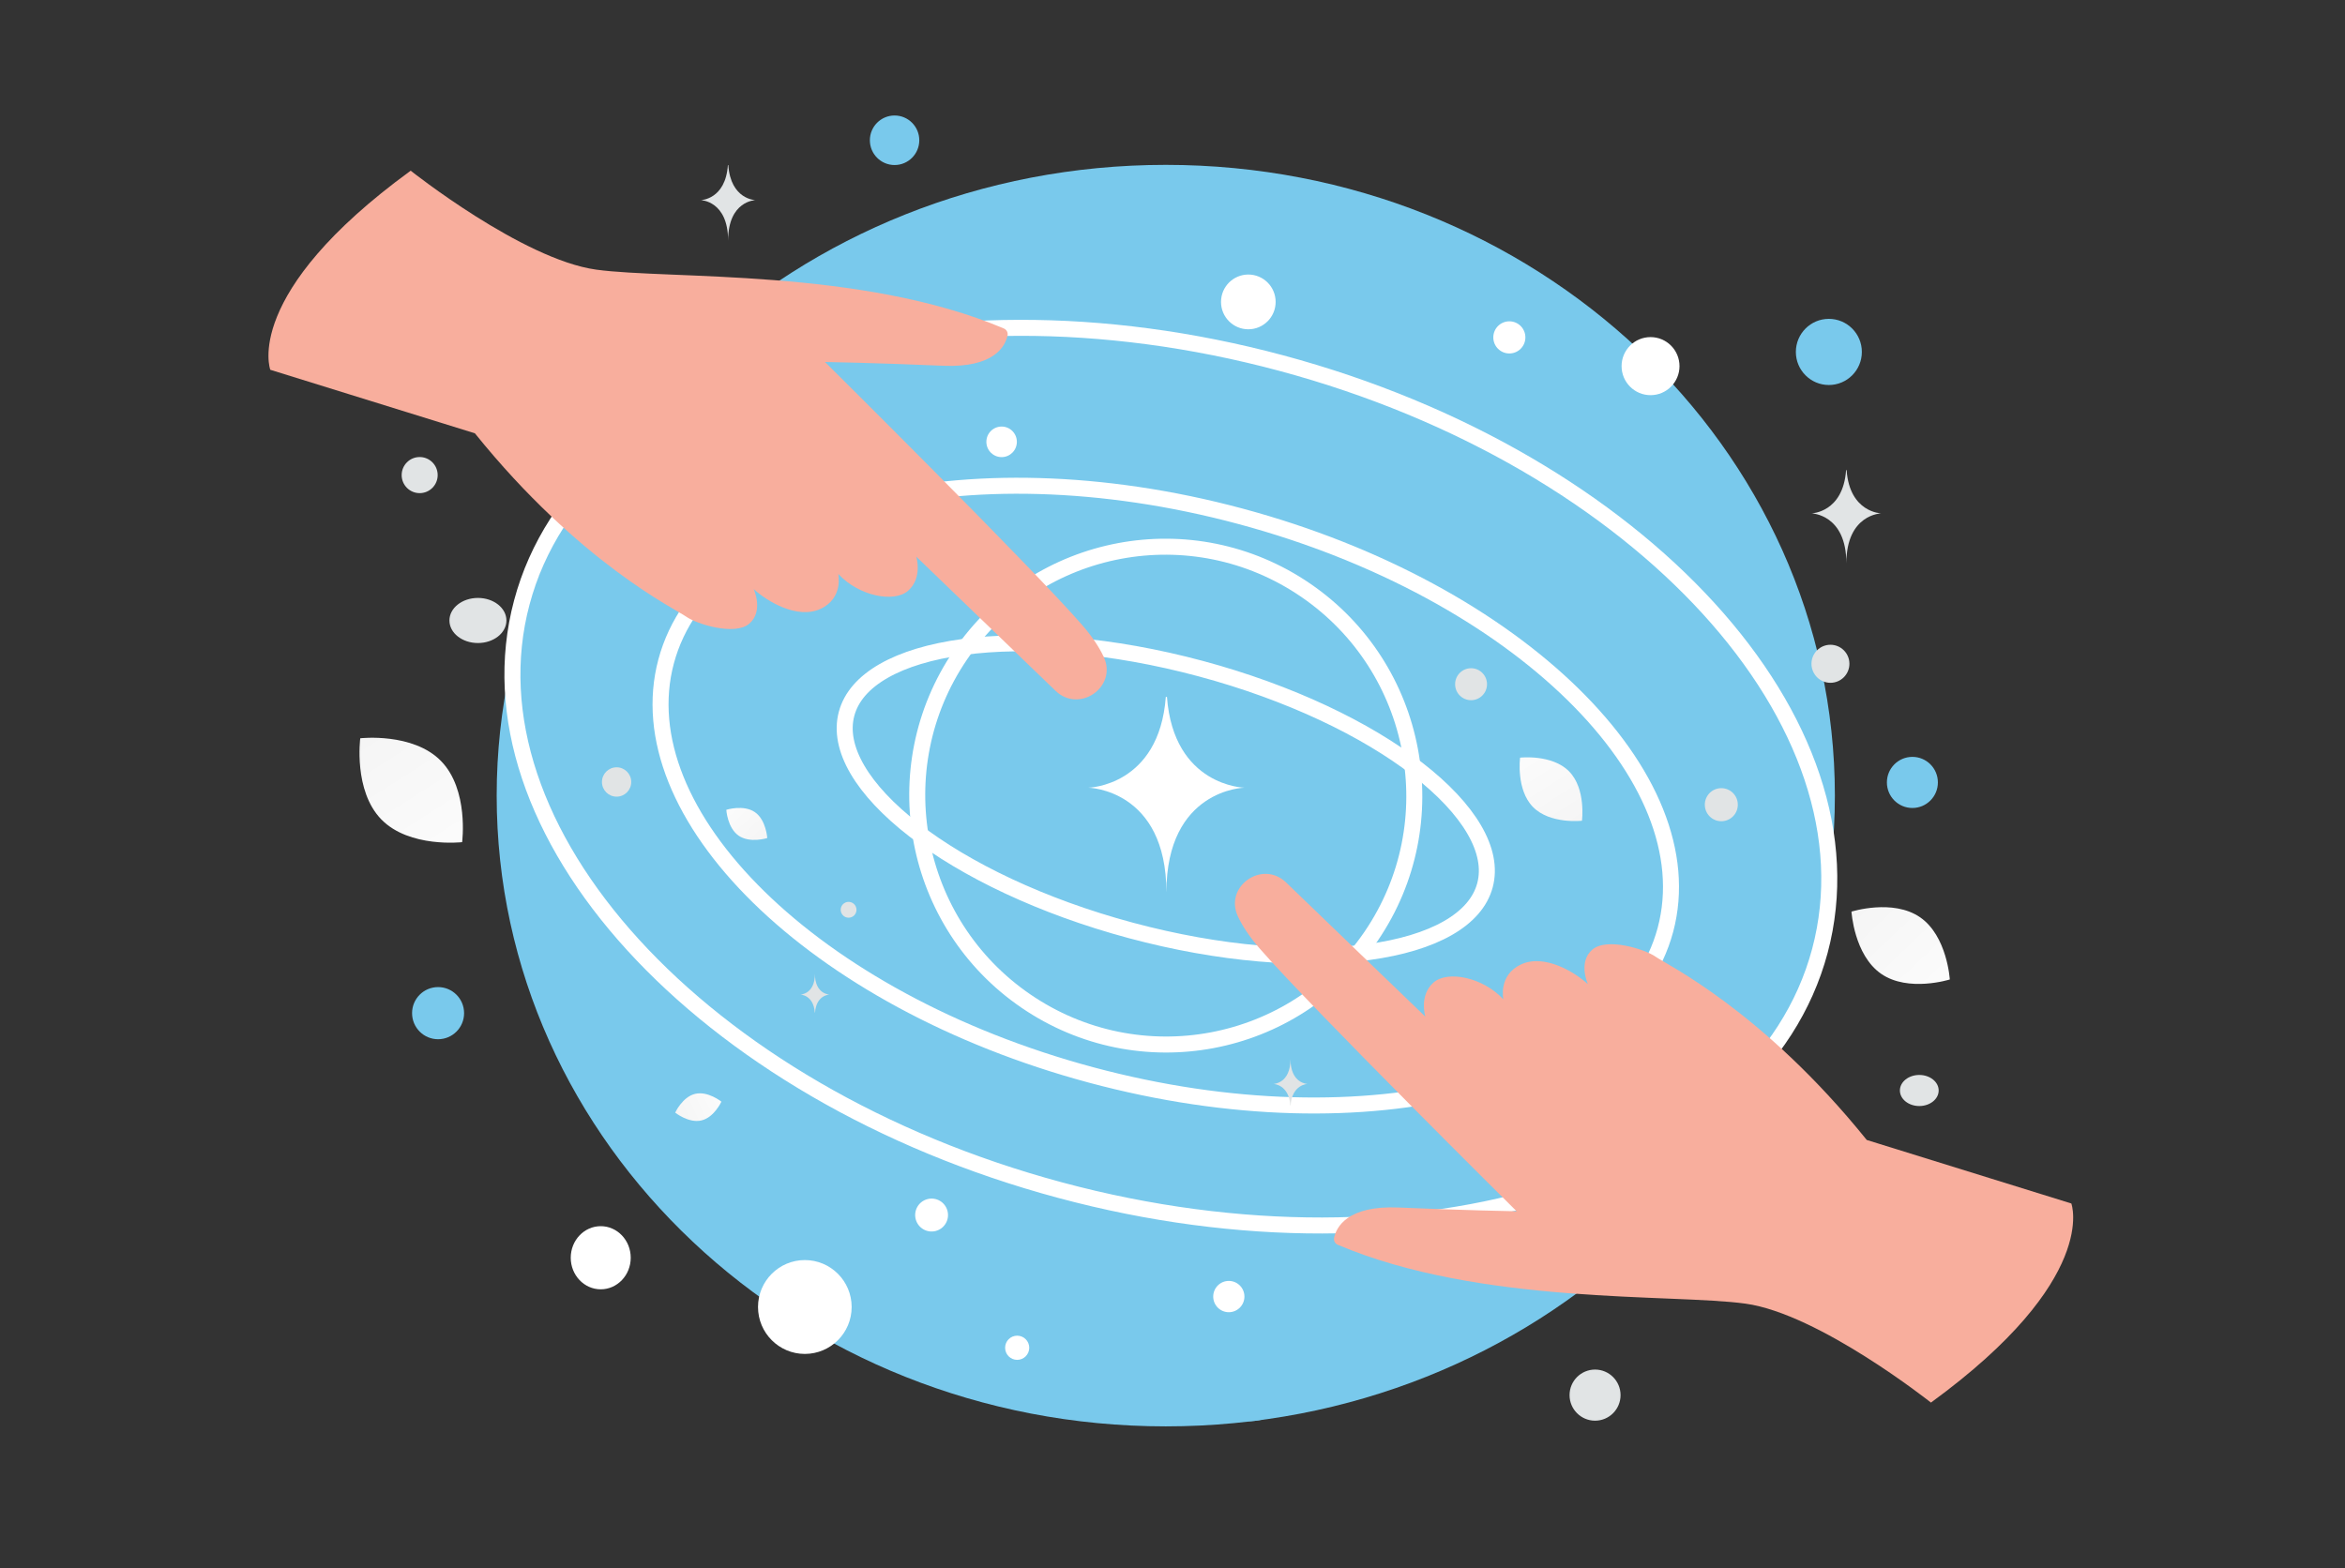 <svg width="586" height="392" viewBox="0 0 586 392" fill="none" xmlns="http://www.w3.org/2000/svg">
<rect x="0" y="0" width="586" height="392" fill="#333333" stroke="none"/>
<path d="M291.32 356.517C383.664 356.517 458.523 285.933 458.523 198.863C458.523 111.793 383.664 41.208 291.32 41.208C198.976 41.208 124.117 111.793 124.117 198.863C124.117 285.933 198.976 356.517 291.32 356.517Z" fill="#79C9EC"/>
<path d="M371.085 221.266C369.948 225.52 366.784 229.134 361.796 231.984C356.802 234.838 350.068 236.868 342.016 237.959C325.919 240.14 304.825 238.529 282.576 232.552C260.327 226.575 241.256 217.396 228.403 207.439C221.975 202.458 217.155 197.323 214.253 192.349C211.354 187.38 210.416 182.664 211.553 178.41C212.69 174.157 215.854 170.542 220.842 167.692C225.837 164.839 232.572 162.808 240.622 161.718C256.719 159.536 277.814 161.148 300.062 167.125C322.311 173.102 341.384 182.28 354.236 192.238C360.664 197.218 365.484 202.353 368.386 207.328C371.285 212.297 372.222 217.013 371.085 221.266V221.266Z" stroke="white" stroke-width="4"/>
<path d="M416.179 232.405C411.109 251.375 392.794 265.137 366.742 271.816C340.736 278.482 307.311 277.99 272.659 268.681C238.008 259.373 208.816 243.044 189.618 224.233C170.388 205.391 161.39 184.291 166.46 165.321C171.53 146.35 189.845 132.588 215.897 125.909C241.903 119.243 275.328 119.735 309.98 129.044C344.63 138.352 373.823 154.682 393.02 173.491C412.251 192.334 421.249 213.434 416.179 232.405V232.405Z" stroke="white" stroke-width="4"/>
<path d="M454.772 237.692C447.205 266.004 422.377 286.998 387.994 297.904C353.627 308.806 309.894 309.554 264.964 297.485C220.034 285.415 182.533 262.844 158.207 236.176C133.87 209.495 122.838 178.867 130.405 150.556C137.971 122.244 162.799 101.25 197.183 90.344C231.549 79.442 275.283 78.694 320.213 90.763C365.143 102.834 402.644 125.405 426.969 152.073C451.307 178.754 462.339 209.38 454.772 237.692Z" stroke="white" stroke-width="4"/>
<path d="M326.283 147.525C354.631 166.931 361.951 205.647 342.643 233.997C323.334 262.347 284.703 269.606 256.354 250.2C228.007 230.794 220.686 192.078 239.994 163.728C259.303 135.377 297.935 128.119 326.283 147.525V147.525Z" stroke="white" stroke-width="4"/>
<path d="M482.531 350.571C482.531 350.571 454.59 328.384 436.178 325.841C417.96 323.324 369.938 326.274 334.303 311.13C333.969 310.991 333.694 310.739 333.525 310.418C333.356 310.097 333.305 309.727 333.379 309.372C333.945 306.786 336.618 301.279 349.466 301.814C366.188 302.538 379.005 302.759 379.005 302.759C379.005 302.759 327.634 251.852 314.737 237.019C312.19 234.092 310.468 231.452 309.344 229.052C305.846 221.565 315.443 214.841 321.388 220.574L356.186 254.106C356.186 254.106 354.54 248.85 358.216 245.589C361.7 242.513 370.524 244.208 375.677 249.779C375.677 249.779 374.326 243.722 380.135 241.038C385.943 238.354 393.575 242.992 396.813 246C396.813 246 394.274 240.503 397.901 237.362C401.528 234.221 411.146 237.282 413.725 239.13C416.305 240.978 440.39 252.537 466.486 284.93L517.614 300.807C517.614 300.807 524.77 319.776 482.531 350.571ZM102.627 42.663C102.627 42.663 130.569 64.85 148.98 67.394C167.198 69.909 215.221 66.96 250.855 82.104C251.189 82.243 251.465 82.495 251.633 82.816C251.802 83.137 251.854 83.507 251.779 83.862C251.214 86.449 248.54 91.955 235.692 91.42C218.97 90.696 206.153 90.475 206.153 90.475C206.153 90.475 257.524 141.383 270.421 156.215C272.969 159.142 274.691 161.783 275.814 164.183C279.313 171.669 269.716 178.393 263.77 172.661L228.973 139.129C228.973 139.129 230.618 144.385 226.943 147.646C223.459 150.721 214.634 149.026 209.481 143.455C209.481 143.455 210.832 149.513 205.024 152.196C199.215 154.88 191.583 150.243 188.346 147.234C188.346 147.234 190.885 152.731 187.258 155.872C183.631 159.013 174.013 155.952 171.433 154.104C168.853 152.256 144.768 140.697 118.673 108.304L67.544 92.427C67.544 92.427 60.387 73.458 102.627 42.664V42.663Z" fill="#F8AE9D"/>
<path d="M291.329 174.189H291.612C293.29 196.538 310.974 196.882 310.974 196.882C310.974 196.882 291.474 197.24 291.474 223.064C291.474 197.24 271.974 196.882 271.974 196.882C271.974 196.882 289.65 196.538 291.329 174.189Z" fill="white"/>
<path d="M470.097 243.407C476.88 248.091 487.242 244.817 487.242 244.817C487.242 244.817 486.601 233.949 479.814 229.27C473.03 224.586 462.672 227.855 462.672 227.855C462.672 227.855 463.314 238.723 470.097 243.407Z" fill="url(#paint0_linear_116_393)"/>
<path d="M95.315 204.836C102.342 212.006 115.481 210.494 115.481 210.494C115.481 210.494 117.22 197.357 110.187 190.192C103.16 183.023 90.028 184.53 90.028 184.53C90.028 184.53 88.289 197.666 95.315 204.836Z" fill="url(#paint1_linear_116_393)"/>
<path d="M312.364 333.847C306.211 333.847 301.223 338.631 301.223 344.531C301.223 350.431 306.211 355.214 312.364 355.214C318.516 355.214 323.504 350.431 323.504 344.531C323.504 338.631 318.516 333.847 312.364 333.847Z" fill="#79C9EC"/>
<path d="M109.474 246.719C105.884 246.719 102.974 249.636 102.974 253.235C102.974 256.834 105.884 259.752 109.474 259.752C113.063 259.752 115.974 256.834 115.974 253.235C115.974 249.636 113.063 246.719 109.474 246.719Z" fill="#79C9EC"/>
<path d="M223.549 41.249C220.138 41.249 217.374 38.478 217.374 35.059C217.374 31.639 220.138 28.868 223.549 28.868C226.959 28.868 229.724 31.639 229.724 35.059C229.724 38.478 226.959 41.249 223.549 41.249Z" fill="#79C9EC"/>
<path d="M429.695 143.754C424.077 143.754 419.523 139.188 419.523 133.557C419.523 127.925 424.077 123.359 429.695 123.359C435.312 123.359 439.866 127.925 439.866 133.557C439.866 139.188 435.312 143.754 429.695 143.754Z" fill="#79C9EC"/>
<path d="M398.595 355.095C395.076 355.095 392.223 352.235 392.223 348.707C392.223 345.179 395.076 342.319 398.595 342.319C402.113 342.319 404.966 345.179 404.966 348.707C404.966 352.235 402.113 355.095 398.595 355.095Z" fill="#E1E4E5"/>
<path d="M201.123 338.409C194.662 338.409 189.423 333.158 189.423 326.679C189.423 320.201 194.662 314.949 201.123 314.949C207.585 314.949 212.823 320.201 212.823 326.679C212.823 333.158 207.585 338.409 201.123 338.409Z" fill="white"/>
<path d="M307.074 327.983C304.92 327.983 303.174 326.232 303.174 324.073C303.174 321.913 304.92 320.163 307.074 320.163C309.228 320.163 310.974 321.913 310.974 324.073C310.974 326.232 309.228 327.983 307.074 327.983Z" fill="white"/>
<path d="M457.415 170.663C454.796 170.663 452.674 168.534 452.674 165.909C452.674 163.284 454.796 161.156 457.415 161.156C460.033 161.156 462.156 163.284 462.156 165.909C462.156 168.534 460.033 170.663 457.415 170.663Z" fill="#E1E4E5"/>
<path d="M412.46 98.769C408.463 98.769 405.223 95.52 405.223 91.514C405.223 87.507 408.463 84.258 412.46 84.258C416.456 84.258 419.696 87.507 419.696 91.514C419.696 95.52 416.456 98.769 412.46 98.769Z" fill="white"/>
<path d="M157.744 195.454C157.744 197.48 156.105 199.123 154.083 199.123C152.062 199.123 150.423 197.48 150.423 195.454C150.423 193.427 152.062 191.784 154.083 191.784C156.105 191.784 157.744 193.427 157.744 195.454Z" fill="#E1E4E5"/>
<path d="M104.873 123.258C102.388 123.258 100.373 121.238 100.373 118.747C100.373 116.255 102.388 114.236 104.873 114.236C107.358 114.236 109.372 116.255 109.372 118.747C109.372 121.238 107.358 123.258 104.873 123.258Z" fill="#E1E4E5"/>
<path d="M479.617 276.45C476.942 276.45 474.773 274.711 474.773 272.565C474.773 270.42 476.942 268.681 479.617 268.681C482.292 268.681 484.461 270.42 484.461 272.565C484.461 274.711 482.292 276.45 479.617 276.45Z" fill="#E1E4E5"/>
<path d="M318.774 75.462C318.774 79.241 315.718 82.304 311.949 82.304C308.179 82.304 305.124 79.241 305.124 75.462C305.124 71.683 308.179 68.619 311.949 68.619C315.718 68.619 318.774 71.683 318.774 75.462Z" fill="white"/>
<path d="M461.327 117.494H461.454C462.204 128.153 470.11 128.316 470.11 128.316C470.11 128.316 461.392 128.487 461.392 140.803C461.392 128.487 452.674 128.316 452.674 128.316C452.674 128.316 460.576 128.153 461.327 117.494ZM181.898 41.249H181.997C182.584 49.89 188.774 50.024 188.774 50.024C188.774 50.024 181.949 50.162 181.949 60.148C181.949 50.162 175.124 50.024 175.124 50.024C175.124 50.024 181.31 49.891 181.898 41.249Z" fill="#E1E4E5"/>
<path d="M173.715 273.404C176.904 272.646 180.275 275.357 180.275 275.357C180.275 275.357 178.476 279.293 175.287 280.049C172.099 280.806 168.729 278.097 168.729 278.097C168.729 278.097 170.528 274.161 173.715 273.404Z" fill="url(#paint2_linear_116_393)"/>
<path d="M188.642 202.992C185.817 201.041 181.5 202.405 181.5 202.405C181.5 202.405 181.767 206.932 184.595 208.882C187.42 210.833 191.735 209.471 191.735 209.471C191.735 209.471 191.468 204.943 188.642 202.992Z" fill="url(#paint3_linear_116_393)"/>
<path d="M392.11 192.809C387.842 188.454 379.862 189.373 379.862 189.373C379.862 189.373 378.806 197.351 383.078 201.703C387.345 206.058 395.322 205.142 395.322 205.142C395.322 205.142 396.378 197.164 392.11 192.809Z" fill="url(#paint4_linear_116_393)"/>
<path d="M197.013 185.523C201.567 185.523 205.259 181.99 205.259 177.632C205.259 173.274 201.567 169.741 197.013 169.741C192.46 169.741 188.768 173.274 188.768 177.632C188.768 181.99 192.46 185.523 197.013 185.523Z" fill="#79C9EC"/>
<path d="M457.019 96.23C461.572 96.23 465.264 92.529 465.264 87.964C465.264 83.398 461.572 79.698 457.019 79.698C452.465 79.698 448.773 83.398 448.773 87.964C448.773 92.529 452.465 96.23 457.019 96.23Z" fill="#79C9EC"/>
<path d="M150.119 306.478C154.259 306.478 157.615 310.011 157.615 314.369C157.615 318.727 154.259 322.26 150.119 322.26C145.98 322.26 142.624 318.727 142.624 314.369C142.624 310.011 145.98 306.478 150.119 306.478Z" fill="white"/>
<path d="M477.895 189.178C481.414 189.178 484.266 192.037 484.266 195.565C484.266 199.093 481.414 201.953 477.895 201.953C474.376 201.953 471.523 199.093 471.523 195.565C471.523 192.037 474.376 189.178 477.895 189.178Z" fill="#79C9EC"/>
<path d="M250.297 106.615C252.401 106.615 254.107 108.325 254.107 110.435C254.107 112.545 252.401 114.255 250.297 114.255C248.193 114.255 246.487 112.545 246.487 110.435C246.487 108.325 248.193 106.615 250.297 106.615Z" fill="white"/>
<path d="M377.176 80.311C379.389 80.311 381.184 82.111 381.184 84.33C381.184 86.549 379.389 88.348 377.176 88.348C374.962 88.348 373.168 86.549 373.168 84.33C373.168 82.111 374.962 80.311 377.176 80.311Z" fill="white"/>
<path d="M212.06 225.419C213.15 225.419 214.034 226.305 214.034 227.399C214.034 228.492 213.15 229.378 212.06 229.378C210.969 229.378 210.085 228.492 210.085 227.399C210.085 226.305 210.969 225.419 212.06 225.419Z" fill="#E1E4E5"/>
<path d="M254.187 333.848C255.852 333.848 257.201 335.2 257.201 336.869C257.201 338.538 255.852 339.891 254.187 339.891C252.523 339.891 251.173 338.538 251.173 336.869C251.173 335.2 252.523 333.848 254.187 333.848Z" fill="white"/>
<path d="M363.624 171.017C363.624 168.81 365.408 167.021 367.609 167.021C369.811 167.021 371.595 168.81 371.595 171.017C371.595 173.224 369.811 175.013 367.609 175.013C365.408 175.013 363.624 173.224 363.624 171.017Z" fill="#E1E4E5"/>
<path d="M430.146 196.998C432.423 196.998 434.269 198.848 434.269 201.131C434.269 203.414 432.423 205.265 430.146 205.265C427.869 205.265 426.023 203.414 426.023 201.131C426.023 198.848 427.869 196.998 430.146 196.998Z" fill="#E1E4E5"/>
<path d="M119.431 149.451C123.364 149.451 126.552 151.974 126.552 155.087C126.552 158.2 123.364 160.723 119.431 160.723C115.498 160.723 112.31 158.2 112.31 155.087C112.31 151.974 115.498 149.451 119.431 149.451Z" fill="#E1E4E5"/>
<path d="M228.835 304.762C228.249 302.567 229.548 300.311 231.737 299.723C233.926 299.135 236.176 300.438 236.763 302.632C237.349 304.827 236.05 307.083 233.861 307.671C231.672 308.259 229.422 306.956 228.835 304.762Z" fill="white"/>
<path d="M203.67 253.099H203.617C203.305 248.659 200.012 248.591 200.012 248.591C200.012 248.591 203.643 248.52 203.643 243.39C203.643 248.52 207.275 248.591 207.275 248.591C207.275 248.591 203.983 248.659 203.67 253.099ZM322.511 276.325H322.449C322.082 271.013 318.219 270.931 318.219 270.931C318.219 270.931 322.48 270.846 322.48 264.708C322.48 270.846 326.739 270.931 326.739 270.931C326.739 270.931 322.878 271.013 322.511 276.325Z" fill="#E1E4E5"/>
<defs>
<linearGradient id="paint0_linear_116_393" x1="496.52" y1="258.776" x2="442.982" y2="202.466" gradientUnits="userSpaceOnUse">
<stop stop-color="white"/>
<stop offset="1" stop-color="#EEEEEE"/>
</linearGradient>
<linearGradient id="paint1_linear_116_393" x1="123.349" y1="229.326" x2="72.368" y2="149.613" gradientUnits="userSpaceOnUse">
<stop stop-color="white"/>
<stop offset="1" stop-color="#EEEEEE"/>
</linearGradient>
<linearGradient id="paint2_linear_116_393" x1="185.72" y1="271.521" x2="157.788" y2="284.683" gradientUnits="userSpaceOnUse">
<stop stop-color="white"/>
<stop offset="1" stop-color="#EEEEEE"/>
</linearGradient>
<linearGradient id="paint3_linear_116_393" x1="177.636" y1="196.59" x2="199.937" y2="220.047" gradientUnits="userSpaceOnUse">
<stop stop-color="white"/>
<stop offset="1" stop-color="#EEEEEE"/>
</linearGradient>
<linearGradient id="paint4_linear_116_393" x1="375.083" y1="177.934" x2="406.048" y2="226.351" gradientUnits="userSpaceOnUse">
<stop stop-color="white"/>
<stop offset="1" stop-color="#EEEEEE"/>
</linearGradient>
</defs>
</svg>
